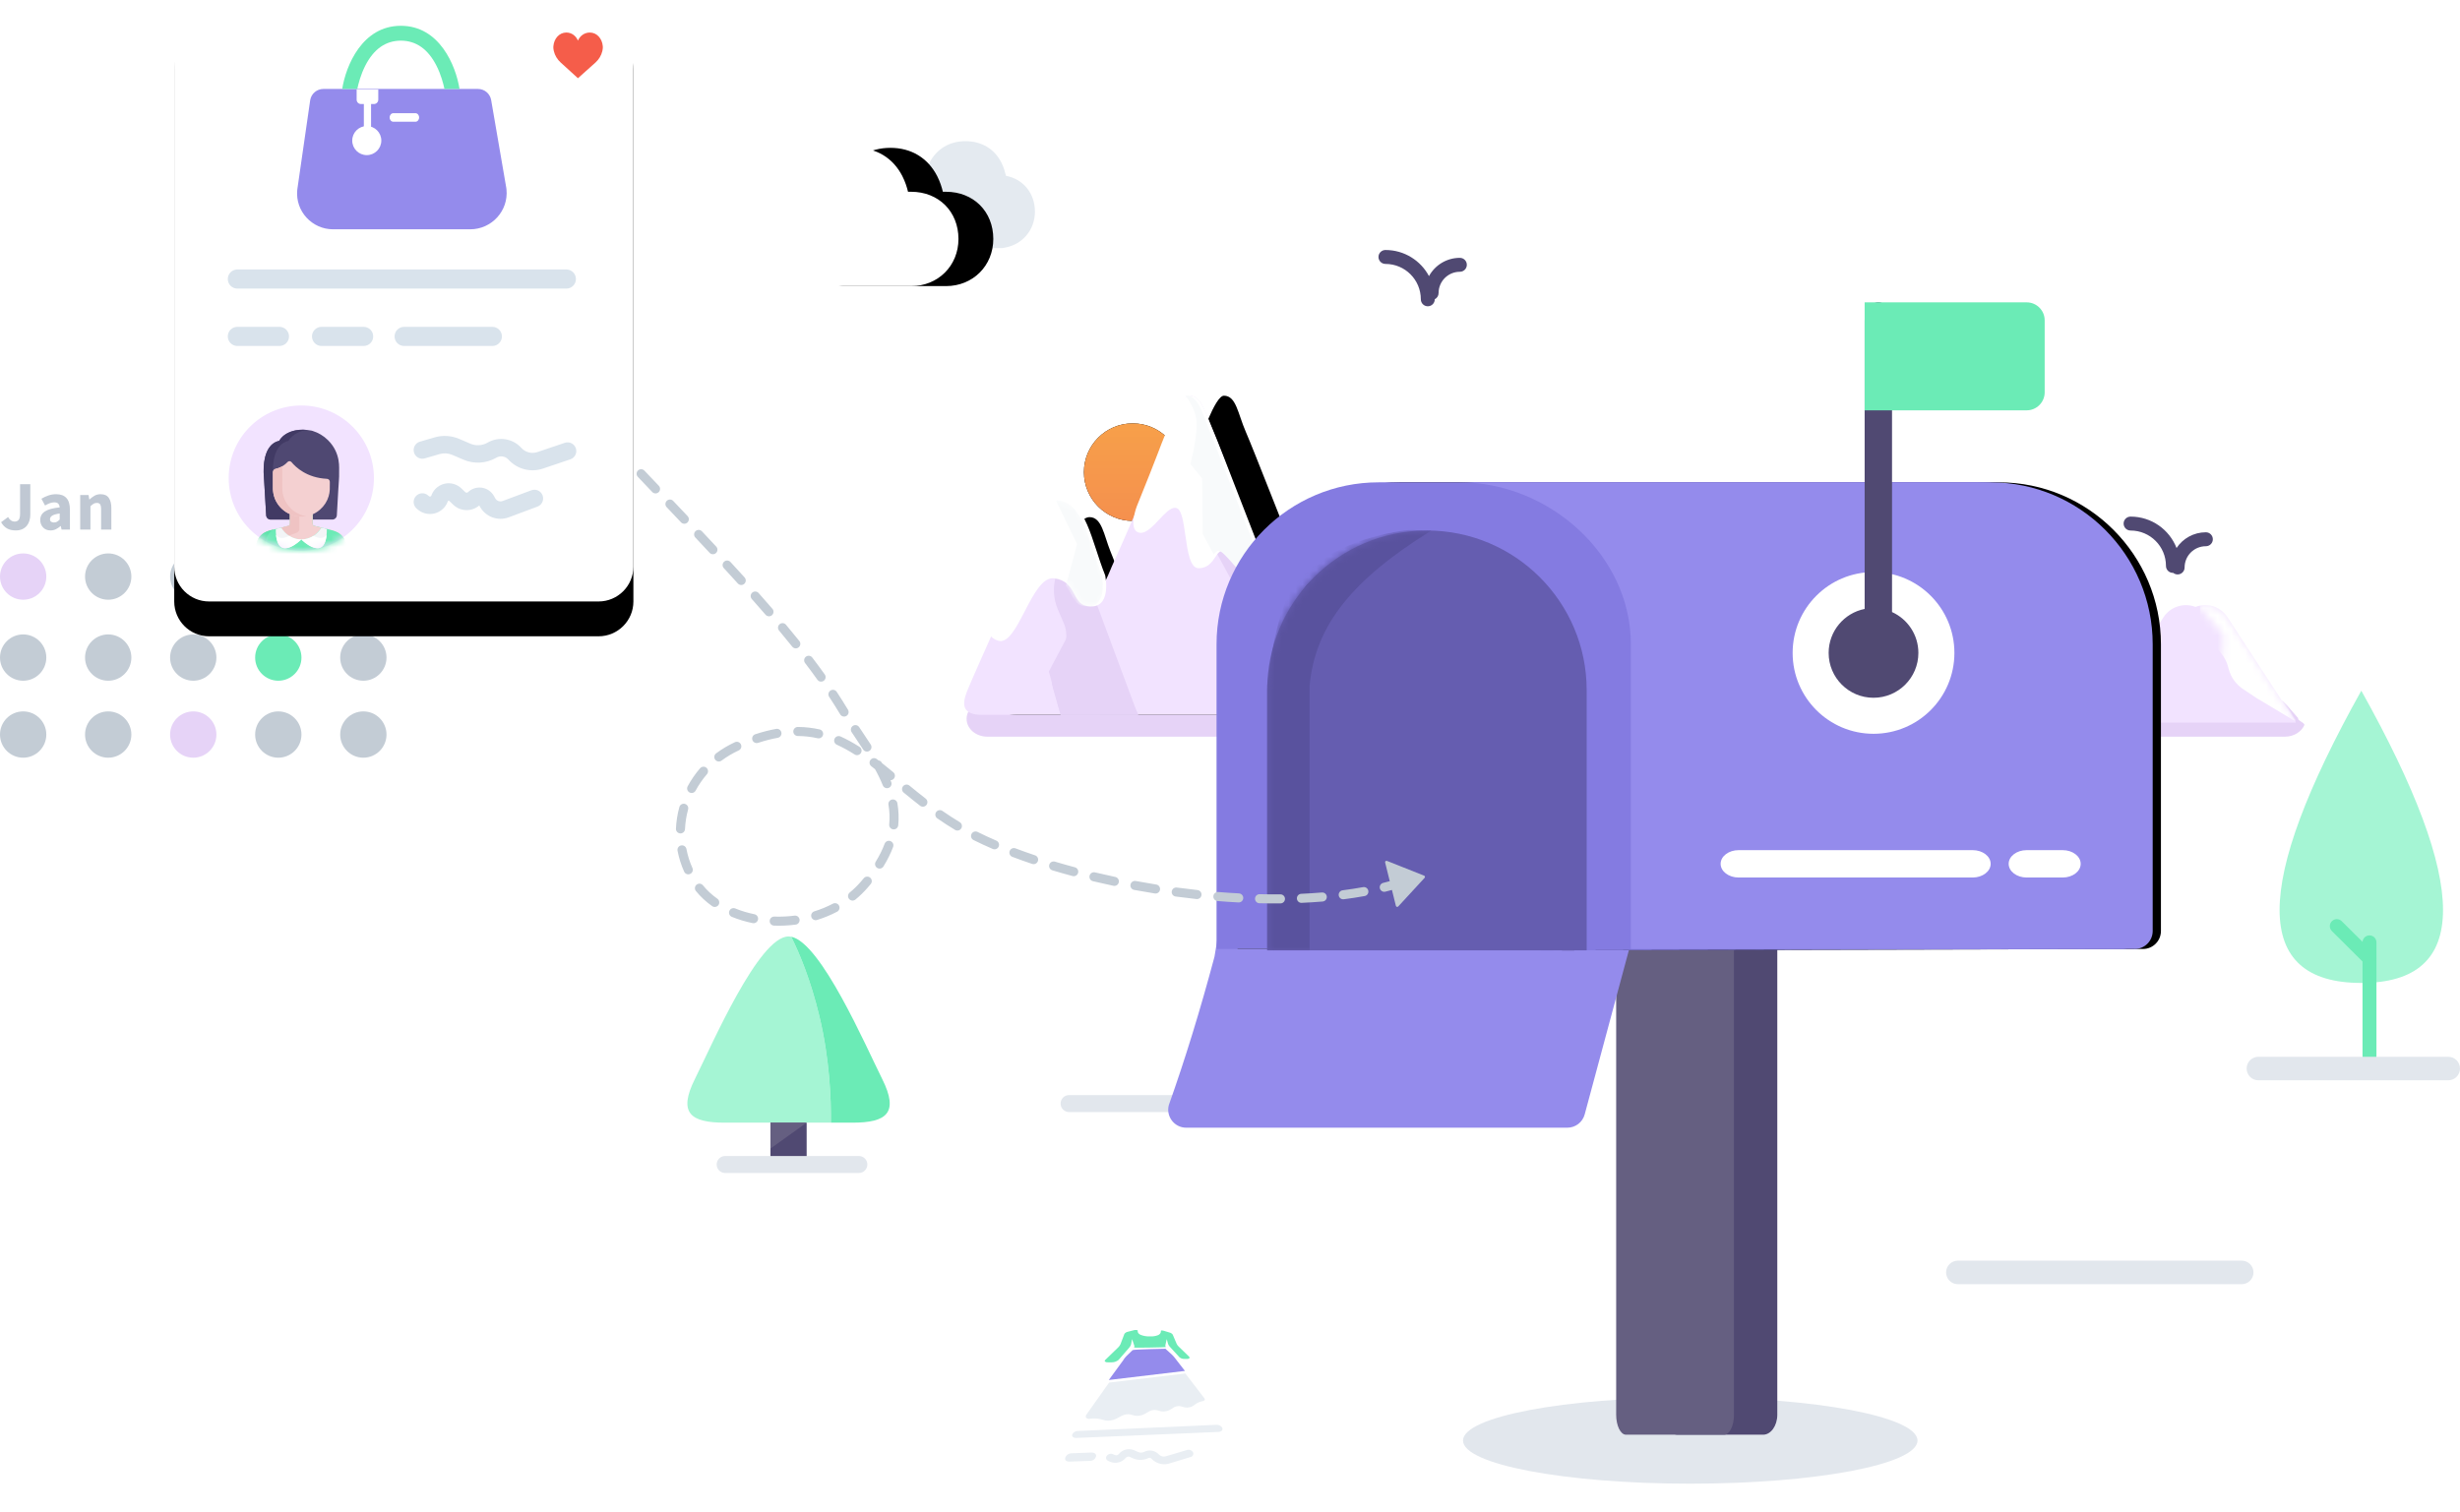<?xml version="1.0" encoding="UTF-8"?>
<svg width="353px" height="217px" viewBox="0 0 353 217" version="1.1" xmlns="http://www.w3.org/2000/svg" xmlns:xlink="http://www.w3.org/1999/xlink">
    <!-- Generator: Sketch 50.2 (55047) - http://www.bohemiancoding.com/sketch -->
    <title>no-campaign-illustration</title>
    <desc>Created with Sketch.</desc>
    <defs>
        <linearGradient x1="50%" y1="-14.833%" x2="50%" y2="100%" id="linearGradient-1">
            <stop stop-color="#F7A249" offset="0%"></stop>
            <stop stop-color="#F5904E" offset="100%"></stop>
        </linearGradient>
        <circle id="path-2" cx="7.393" cy="31.883" r="7"></circle>
        <filter x="-107.1%" y="-107.1%" width="314.3%" height="314.3%" filterUnits="objectBoundingBox" id="filter-3">
            <feOffset dx="0" dy="0" in="SourceAlpha" result="shadowOffsetOuter1"></feOffset>
            <feGaussianBlur stdDeviation="5" in="shadowOffsetOuter1" result="shadowBlurOuter1"></feGaussianBlur>
            <feColorMatrix values="0 0 0 0 1   0 0 0 0 0.914   0 0 0 0 0.435  0 0 0 0.7 0" type="matrix" in="shadowBlurOuter1"></feColorMatrix>
        </filter>
        <path d="M3.248,45.838 C5.774,45.838 57.598,45.838 59.03,45.838 C60.461,45.838 61.64,45.5 60.882,43.732 C60.124,41.964 54.482,22.646 54.482,22.646 C54.482,22.646 53.809,20.204 52.882,20.204 C51.956,20.204 51.619,21.046 51.114,22.225 C50.609,23.404 49.809,33.08 48.419,33.08 C47.03,33.08 44.625,26.521 43.235,23.153 C41.846,19.784 37.199,7.818 36.062,5.208 C34.925,2.597 34.694,0.028 32.925,0.028 C31.662,0.028 29.585,6.144 28.49,9.049 C27.395,11.954 23.031,21.965 22.146,23.859 C21.262,25.754 20.799,27.607 19.704,27.607 C18.61,27.607 17.557,24.659 16.631,22.343 C15.704,20.028 15.409,17.459 13.641,17.459 C11.873,17.459 10.273,22.007 9.6,23.354 C8.926,24.701 1.817,40.532 1.059,42.469 C0.301,44.406 0.385,45.838 3.248,45.838 Z" id="path-4"></path>
        <filter x="-7.4%" y="-18.6%" width="129.8%" height="137.1%" filterUnits="objectBoundingBox" id="filter-5">
            <feOffset dx="5" dy="0" in="SourceAlpha" result="shadowOffsetOuter1"></feOffset>
            <feGaussianBlur stdDeviation="2" in="shadowOffsetOuter1" result="shadowBlurOuter1"></feGaussianBlur>
            <feColorMatrix values="0 0 0 0 0.856   0 0 0 0 0.805   0 0 0 0 0.899  0 0 0 0.1 0" type="matrix" in="shadowBlurOuter1"></feColorMatrix>
        </filter>
        <path d="M20.884,25.806 C18.847,20.716 18.199,15.07 14.312,15.07 C10.425,15.07 6.908,25.065 5.428,28.027 C5.255,28.373 4.913,29.153 4.441,30.268 C4.441,30.268 2.667,34.275 5.515,35.19 C8.363,36.105 10.295,25.833 13.55,26.24 C16.804,26.647 16.092,29.802 18.228,30.207 C21.991,30.918 20.884,25.806 20.884,25.806 Z" id="path-6"></path>
        <path d="M177.344,30.342 C177.938,30.569 178.487,30.949 178.931,31.486 L181.336,34.398 L180.785,46.962 C168.982,46.962 163.061,46.962 163.022,46.962 C162.962,46.962 163.255,46.392 163.403,46.165 C165.48,42.98 168.595,38.203 172.748,31.834 C173.784,30.247 175.728,29.726 177.344,30.342 C178.96,29.726 180.904,30.247 181.939,31.834 L191.729,46.845 C191.761,46.895 191.725,46.962 191.666,46.962 L179.933,46.962 L173.352,34.398 L175.757,31.486 C176.2,30.949 176.75,30.569 177.344,30.342 Z" id="path-8"></path>
        <path d="M20.855,7.525 L20.407,7.525 C20.245,6.848 20.001,6.086 19.594,5.282 C18.253,2.659 15.854,1.22 12.887,1.22 C9.879,1.22 7.48,2.659 6.179,5.282 C5.773,6.128 5.529,6.975 5.366,7.652 C2.195,8.244 0,10.868 0,14.295 C0,17.723 2.358,20.431 5.61,20.981 C5.773,21.023 5.976,21.065 6.139,21.065 L20.855,21.065 C24.717,21.065 27.644,18.146 27.644,14.295 C27.644,10.36 24.798,7.525 20.855,7.525 Z" id="path-10"></path>
        <filter x="-16.3%" y="-42.8%" width="165.1%" height="185.7%" filterUnits="objectBoundingBox" id="filter-11">
            <feOffset dx="5" dy="0" in="SourceAlpha" result="shadowOffsetOuter1"></feOffset>
            <feGaussianBlur stdDeviation="2" in="shadowOffsetOuter1" result="shadowBlurOuter1"></feGaussianBlur>
            <feColorMatrix values="0 0 0 0 0.855   0 0 0 0 0.804   0 0 0 0 0.898  0 0 0 0.2 0" type="matrix" in="shadowBlurOuter1"></feColorMatrix>
        </filter>
        <filter x="-17.5%" y="-20.8%" width="135.0%" height="158.3%" filterUnits="objectBoundingBox" id="filter-12">
            <feOffset dx="0" dy="2" in="SourceAlpha" result="shadowOffsetOuter1"></feOffset>
            <feGaussianBlur stdDeviation="2" in="shadowOffsetOuter1" result="shadowBlurOuter1"></feGaussianBlur>
            <feColorMatrix values="0 0 0 0 0.855   0 0 0 0 0.804   0 0 0 0 0.898  0 0 0 0.3 0" type="matrix" in="shadowBlurOuter1" result="shadowMatrixOuter1"></feColorMatrix>
            <feMerge>
                <feMergeNode in="shadowMatrixOuter1"></feMergeNode>
                <feMergeNode in="SourceGraphic"></feMergeNode>
            </feMerge>
        </filter>
        <path d="M40.61,25.833 L116.415,25.833 C129.235,25.833 139.665,36.263 139.665,49.083 L139.665,90.233 C139.665,91.66 138.509,92.816 137.082,92.816 L53.711,93.011 C52.778,62.462 51.905,46.742 51.091,45.851 C48.531,43.048 44.601,39.555 39.3,35.37 C39.305,34.917 39.309,34.48 39.312,34.059 C39.308,34.059 39.304,34.06 39.3,34.06 C37.752,34.21 35.503,33.62 34.06,34.06 C24.556,36.963 17.482,38.613 17.482,49.083 L17.482,90.233 C17.482,91.66 18.638,92.817 20.065,92.816 C15.585,92.816 12.225,92.816 9.985,92.816 C9.929,92.816 8.983,92.816 7.148,92.816 L7.148,90.325 L7.148,49.083 C7.148,36.263 17.578,25.833 30.398,25.833 L40.61,25.833 Z" id="path-13"></path>
        <filter x="-3.4%" y="-11.2%" width="111.3%" height="122.3%" filterUnits="objectBoundingBox" id="filter-14">
            <feOffset dx="3" dy="0" in="SourceAlpha" result="shadowOffsetOuter1"></feOffset>
            <feGaussianBlur stdDeviation="2" in="shadowOffsetOuter1" result="shadowBlurOuter1"></feGaussianBlur>
            <feColorMatrix values="0 0 0 0 0.686   0 0 0 0 0.682   0 0 0 0 0.686  0 0 0 0.2 0" type="matrix" in="shadowBlurOuter1"></feColorMatrix>
        </filter>
        <path d="M37.335,32.75 L37.335,32.75 C49.997,32.75 60.261,43.014 60.261,55.676 L60.261,93.011 L14.41,93.011 L14.41,55.676 C14.41,43.014 24.674,32.75 37.335,32.75 Z" id="path-15"></path>
        <path d="M5,-2.84217094e-14 L60.891,-2.84217094e-14 C63.652,-3.38342487e-14 65.891,2.239 65.891,5 L65.891,81.33 C65.891,84.091 63.652,86.33 60.891,86.33 L5,86.33 C2.239,86.33 3.38176876e-16,84.091 0,81.33 L0,5 C-3.38176876e-16,2.239 2.239,-2.79144441e-14 5,-2.84217094e-14 Z" id="path-17"></path>
        <filter x="-12.9%" y="-5.2%" width="125.8%" height="120.9%" filterUnits="objectBoundingBox" id="filter-18">
            <feOffset dx="0" dy="5" in="SourceAlpha" result="shadowOffsetOuter1"></feOffset>
            <feGaussianBlur stdDeviation="2" in="shadowOffsetOuter1" result="shadowBlurOuter1"></feGaussianBlur>
            <feColorMatrix values="0 0 0 0 0.855   0 0 0 0 0.804   0 0 0 0 0.898  0 0 0 0.2 0" type="matrix" in="shadowBlurOuter1"></feColorMatrix>
        </filter>
        <circle id="path-19" cx="18.237" cy="68.622" r="10.421"></circle>
    </defs>
    <g id="New-Library-Flow-3-1st-july" stroke="none" stroke-width="1" fill="none" fill-rule="evenodd">
        <g id="01.4A-dashboard-Copy" transform="translate(-460, -198)">
            <g id="No-campaign-setup-empty-state" transform="translate(370, 198)">
                <g id="no-campaign-illustration" transform="translate(90, 0)">
                    <g id="tree-" transform="translate(98, 98.785)">
                        <path d="M240.838,0.353 C225.205,28.319 225.205,42.302 240.838,42.302 C256.471,42.302 256.471,28.319 240.838,0.353 Z" id="Path-8" fill="#A5F5D4"></path>
                        <path d="M242.716,38.097 C243.107,38.486 243.109,39.12 242.72,39.511 C242.331,39.903 241.698,39.905 241.306,39.516 L236.616,34.855 C236.224,34.465 236.222,33.832 236.611,33.441 C237.001,33.049 237.634,33.047 238.026,33.436 L242.716,38.097 Z" id="Line-2" fill="#6BEBB6" fill-rule="nonzero"></path>
                        <path d="M241.011,36.476 C241.011,35.924 241.458,35.476 242.011,35.476 C242.563,35.476 243.011,35.924 243.011,36.476 L243.011,52.789 C243.011,53.342 242.563,53.789 242.011,53.789 C241.458,53.789 241.011,53.342 241.011,52.789 L241.011,36.476 Z" id="Line" fill="#6BEBB6" fill-rule="nonzero"></path>
                        <g id="round-tree" transform="translate(0, 35.628)" fill-rule="nonzero">
                            <rect id="Rectangle-path" fill="#504972" x="12.558" y="26.729" width="5.193" height="5.064"></rect>
                            <path d="M19.578,11.447 C18.325,6.245 16.738,2.445 15.536,0.04 C15.407,0.015 15.279,0 15.154,0 C10.878,0 4.157,15.579 1.714,20.466 C-0.731,25.354 1.103,26.729 5.99,26.729 C10.877,26.729 15.154,26.729 15.154,26.729 C15.154,26.729 17.762,26.729 21.231,26.729 C21.269,23.324 21.051,17.566 19.578,11.447 Z" id="Shape" fill="#A5F5D4"></path>
                            <path d="M28.595,20.467 C26.223,15.723 19.821,0.904 15.536,0.041 C16.738,2.445 18.325,6.246 19.578,11.447 C21.051,17.567 21.27,23.324 21.231,26.729 C22.205,26.729 23.247,26.729 24.319,26.729 C29.206,26.729 31.038,25.355 28.595,20.467 Z" id="Shape" fill="#6BEBB6"></path>
                            <polygon id="Shape" fill="#655F81" points="12.558 26.729 12.558 30.445 17.751 26.729"></polygon>
                        </g>
                    </g>
                    <g id="bird-sun" transform="translate(155.146, 35.883)" fill-rule="nonzero">
                        <g id="Oval">
                            <use fill="black" fill-opacity="1" filter="url(#filter-3)" xlink:href="#path-2"></use>
                            <use fill="url(#linearGradient-1)" fill-rule="evenodd" xlink:href="#path-2"></use>
                        </g>
                        <path d="M156.703,46.344 C156.689,46.345 156.675,46.345 156.661,46.345 C156.108,46.345 155.661,45.897 155.661,45.345 C155.661,42.538 153.39,40.267 150.583,40.267 C150.031,40.267 149.583,39.819 149.583,39.267 C149.583,38.715 150.031,38.267 150.583,38.267 C153.587,38.267 156.151,40.134 157.18,42.773 C158.085,41.413 159.631,40.518 161.388,40.518 C161.94,40.518 162.388,40.966 162.388,41.518 C162.388,42.071 161.94,42.518 161.388,42.518 C159.7,42.518 158.336,43.883 158.336,45.57 C158.336,46.122 157.888,46.57 157.336,46.57 C157.096,46.57 156.875,46.485 156.703,46.344 Z" id="Combined-Shape" fill="#504972"></path>
                        <path d="M49.908,3.748 C50.767,2.184 52.428,1.126 54.339,1.126 C54.892,1.126 55.339,1.573 55.339,2.126 C55.339,2.678 54.892,3.126 54.339,3.126 C52.652,3.126 51.287,4.49 51.287,6.177 C51.287,6.568 51.064,6.906 50.738,7.07 C50.738,7.073 50.738,7.075 50.738,7.078 C50.738,7.63 50.29,8.078 49.738,8.078 C49.185,8.078 48.738,7.63 48.738,7.078 C48.738,4.27 46.467,2 43.66,2 C43.108,2 42.66,1.552 42.66,1 C42.66,0.448 43.108,0 43.66,0 C46.368,0 48.718,1.517 49.908,3.748 Z" id="Combined-Shape" fill="#504972"></path>
                    </g>
                    <g id="mountain" transform="translate(109.891, 20)">
                        <g id="Group-4" transform="translate(27.811, 36.768)">
                            <path d="M190.171,48.971 L3.98,48.971 C2.334,48.971 1,47.825 1,46.412 C1,44.999 2.334,43.853 3.98,43.853 C103.059,43.853 165.018,43.853 189.859,43.853 C189.928,43.853 190.663,44.667 192.062,46.296 C192.065,46.347 192.066,46.386 192.065,46.412 C192.062,46.663 193.084,47.036 192.96,47.317 C192.534,48.284 191.446,48.971 190.171,48.971 Z" id="Shape" fill="#E6D3F7" fill-rule="nonzero"></path>
                            <g id="Group-5">
                                <g id="Path">
                                    <use fill="black" fill-opacity="1" filter="url(#filter-5)" xlink:href="#path-4"></use>
                                    <use fill="#F2E3FF" fill-rule="evenodd" xlink:href="#path-4"></use>
                                </g>
                                <path d="M13.642,17.459 C15.41,17.459 15.705,20.028 16.631,22.343 C17.141,23.618 17.689,25.085 18.262,26.145 L25.585,45.838 L14.515,45.838 L12.802,39.62 L16.7,32.257 L13.642,25.459 L15.018,20.305 L13.642,17.459 Z" id="Path" fill="#E6D3F7"></path>
                                <path d="M60.882,37.383 C61.64,39.151 60.461,39.488 59.03,39.488 C58.851,39.488 57.898,39.488 56.362,39.488 L54.399,36.709 L55.24,30.712 C55.24,30.712 53.93,25.277 53.678,23.467 C53.427,21.657 52.882,20.204 52.882,20.204 C53.809,20.204 54.482,22.646 54.482,22.646 C54.482,22.646 60.124,35.614 60.882,37.383 Z M32.925,0.028 C34.694,0.028 35.157,2.302 36.294,4.912 C37.43,7.523 42.228,20.711 43.617,24.079 C44.336,25.821 45.503,28.5 46.287,30.244 L52.001,45.837 L38.499,45.837 L40.009,28.356 L35.396,19.886 L35.313,11.919 L33.635,9.823 C33.635,9.823 34.809,5.294 34.474,3.365 C34.138,1.436 32.925,0.028 32.925,0.028 Z M13.473,21.334 C13.44,21.266 13.447,21.185 13.492,21.124 C13.559,21.036 13.684,21.018 13.772,21.084 L14.068,21.306 C14.705,21.784 15.194,22.43 15.479,23.173 L17.477,28.366 L25.653,45.845 L14.494,45.858 L13.404,42.045 C12.936,40.408 13.284,38.647 14.338,37.311 C15.372,35.999 15.606,34.227 14.948,32.692 L14.095,30.702 C13.449,29.193 13.353,27.505 13.825,25.933 L14.086,25.062 C14.387,24.057 14.294,22.975 13.825,22.037 L13.473,21.334 Z" id="Combined-Shape" fill="#E6D3F7"></path>
                                <path d="M43.297,27.181 C42.365,27.181 41.01,25.635 39.814,24.271 C38.917,23.249 38.071,22.284 37.647,22.284 C37.628,22.284 37.609,22.286 37.592,22.29 C37.231,22.376 36.979,22.755 36.687,23.195 C36.214,23.905 35.626,24.789 34.29,24.789 C33.068,24.789 32.724,22.395 32.392,20.08 C32.135,18.293 31.893,16.605 31.269,16.225 C31.148,16.152 31.022,16.116 30.884,16.116 C30.224,16.116 29.451,16.939 28.633,17.81 C27.753,18.745 26.844,19.713 26,19.713 C25.965,19.713 25.929,19.711 25.894,19.707 C25.567,19.675 25.32,19.528 25.159,19.271 C24.546,18.286 25.377,16.028 25.413,15.932 C26.755,12.616 27.941,9.626 28.436,8.313 C29.781,4.744 31.709,0 32.925,0 C34.364,0 34.958,1.506 35.711,3.412 C35.9,3.891 36.095,4.387 36.319,4.901 C36.944,6.335 38.777,11.071 40.551,15.651 C41.77,18.8 42.922,21.775 43.642,23.579 C43.681,23.654 44.605,25.496 44.182,26.541 C44.063,26.834 43.847,27.036 43.54,27.142 C43.464,27.168 43.383,27.181 43.297,27.181 Z" id="Path" fill="#FFFFFF"></path>
                                <path d="M42.81,27.181 C41.878,27.181 40.523,25.635 39.327,24.271 C38.43,23.249 37.584,22.284 37.16,22.284 C37.141,22.284 37.122,22.286 37.105,22.29 C36.899,22.339 36.71,22.488 36.494,22.772 L36.468,22.806 L34.885,19.899 L34.798,11.929 L33.118,9.829 L33.122,9.816 C33.133,9.771 34.29,5.271 33.96,3.37 C33.629,1.471 32.429,0.06 32.417,0.046 L32.378,0 L32.438,0 C33.877,0 34.472,1.506 35.224,3.413 C35.413,3.892 43.526,24.739 43.526,24.739 C43.85,25.729 44.051,26.798 43.053,27.142 C42.977,27.168 42.896,27.181 42.81,27.181 Z" id="Path" fill="#F8FAFB"></path>
                                <mask id="mask-7" fill="white">
                                    <use xlink:href="#path-6"></use>
                                </mask>
                                <use id="Shape" fill="#FFFFFF" fill-rule="nonzero" xlink:href="#path-6"></use>
                                <path d="M17.741,30.207 C21.504,30.918 20.396,25.806 20.396,25.806 C18.36,20.716 17.712,15.07 13.825,15.07 L16.851,21.327 L15.241,27.354 C16.157,28.44 16.314,29.937 17.741,30.207 Z" id="Shape" fill="#F8FAFB" fill-rule="nonzero" mask="url(#mask-7)"></path>
                            </g>
                            <mask id="mask-9" fill="white">
                                <use xlink:href="#path-8"></use>
                            </mask>
                            <use id="Combined-Shape" fill="#F2E3FF" fill-rule="nonzero" xlink:href="#path-8"></use>
                            <path d="M177.994,29.855 L177.994,32.641 C177.994,33.948 178.647,35.168 179.735,35.893 L179.947,36.034 C180.934,36.693 181.655,37.68 181.981,38.821 L182.131,39.349 C182.457,40.489 183.178,41.477 184.166,42.135 L186.019,43.371 C186.085,43.415 186.152,43.457 186.22,43.498 L191.57,46.708 C191.617,46.736 191.678,46.721 191.707,46.674 C191.726,46.642 191.726,46.602 191.706,46.57 L183.884,33.846 C183.708,33.561 183.505,33.294 183.277,33.05 C181.967,31.649 181.173,30.856 180.895,30.671 C180.602,30.475 179.677,30.171 178.12,29.758 L178.12,29.758 C178.067,29.744 178.012,29.776 177.997,29.829 C177.995,29.837 177.994,29.846 177.994,29.855 Z" id="Path-9" fill="#FFFFFF" mask="url(#mask-9)"></path>
                        </g>
                        <path d="M33.366,5.139 L33.02,5.139 C32.894,4.615 32.705,4.026 32.391,3.404 C31.353,1.375 29.498,0.262 27.203,0.262 C24.876,0.262 23.021,1.375 22.015,3.404 C21.7,4.059 21.512,4.714 21.386,5.237 C18.933,5.695 17.235,7.725 17.235,10.376 C17.235,13.027 19.059,15.121 21.575,15.547 C21.7,15.58 21.858,15.612 21.983,15.612 L33.366,15.612 C36.353,15.612 38.617,13.354 38.617,10.376 C38.617,7.332 36.416,5.139 33.366,5.139 Z" id="Shape" fill="#E4EAF0" fill-rule="nonzero" transform="translate(27.926, 7.937) scale(-1, 1) translate(-27.926, -7.937) "></path>
                        <g id="Shape" fill-rule="nonzero">
                            <use fill="black" fill-opacity="1" filter="url(#filter-11)" xlink:href="#path-10"></use>
                            <use fill="#FFFFFF" fill-rule="evenodd" xlink:href="#path-10"></use>
                        </g>
                    </g>
                    <path d="M153.409,157.182 L195.083,157.182 C195.756,157.182 196.302,157.728 196.302,158.401 C196.302,159.074 195.756,159.62 195.083,159.62 L153.409,159.62 C152.736,159.62 152.19,159.074 152.19,158.401 C152.19,157.728 152.736,157.182 153.409,157.182 Z M280.943,180.947 L321.677,180.947 C322.61,180.947 323.366,181.703 323.366,182.636 C323.366,183.568 322.61,184.324 321.677,184.324 L280.943,184.324 C280.01,184.324 279.255,183.568 279.255,182.636 C279.255,181.703 280.01,180.947 280.943,180.947 Z M104.058,165.927 L123.242,165.927 C123.915,165.927 124.461,166.473 124.461,167.146 C124.461,167.819 123.915,168.365 123.242,168.365 L104.058,168.365 C103.384,168.365 102.839,167.819 102.839,167.146 C102.839,166.473 103.384,165.927 104.058,165.927 Z M324.071,151.684 L351.312,151.684 C352.244,151.684 353,152.44 353,153.372 C353,154.305 352.244,155.061 351.312,155.061 L324.071,155.061 C323.138,155.061 322.382,154.305 322.382,153.372 C322.382,152.44 323.138,151.684 324.071,151.684 Z M242.546,212.96 C224.536,212.96 209.936,210.188 209.936,206.769 C209.936,203.35 224.536,200.579 242.546,200.579 C260.555,200.579 275.155,203.35 275.155,206.769 C275.155,210.188 260.555,212.96 242.546,212.96 Z" id="land" fill="#E2E7ED"></path>
                    <g id="content" filter="url(#filter-12)" transform="translate(146, 187)" fill-rule="nonzero">
                        <path d="M29.217,-2.23077307e-15 L10.451,-2.23077307e-15 C9.282,0.001 8.236,0.716 7.82,1.797 L0.079,21.935 C-0.053,22.278 -0.006,22.663 0.205,22.965 C0.415,23.267 0.762,23.447 1.132,23.447 L38.541,23.447 C38.911,23.447 39.258,23.267 39.468,22.965 C39.679,22.663 39.726,22.278 39.594,21.935 L31.854,1.797 C31.437,0.714 30.387,-0.002 29.217,5.70086631e-15 Z" id="Shape" fill="#FFFFFF"></path>
                        <path d="M24.034,7.775 C24.034,7.775 24.034,7.775 24.034,7.775 L22.907,6.324 L22.541,5.849 C22.412,5.686 22.271,5.533 22.118,5.392 L21.33,4.683 C21.3,4.656 21.273,4.626 21.251,4.593 C21.251,4.593 16.637,4.683 16.524,4.789 L15.673,5.609 C15.504,5.783 15.35,5.969 15.211,6.167 L15.211,6.201 L14.8,6.759 L13.11,9.075 C13.11,9.075 13.11,9.075 13.11,9.075 L24.034,7.775 Z" id="Shape-Copy" fill="#948BEC"></path>
                        <path d="M26.772,11.632 L24.096,8.143 L13.149,9.449 L9.927,14.004 C9.78,14.21 9.758,14.394 9.87,14.517 C10.038,14.65 10.261,14.694 10.468,14.634 C10.942,14.572 11.425,14.591 11.893,14.69 L12.603,14.88 C12.863,14.933 13.131,14.933 13.392,14.88 C13.678,14.838 13.956,14.749 14.214,14.618 L14.986,14.205 C15.177,14.109 15.382,14.045 15.594,14.015 C15.78,13.979 15.972,13.979 16.158,14.015 L16.828,14.193 C17.066,14.242 17.311,14.242 17.549,14.193 C17.799,14.156 18.039,14.075 18.259,13.953 L18.907,13.574 C19.072,13.485 19.251,13.427 19.437,13.401 C19.611,13.366 19.791,13.366 19.966,13.401 L20.603,13.568 C20.82,13.613 21.045,13.613 21.262,13.568 C21.481,13.537 21.691,13.463 21.882,13.351 L22.445,13.005 C22.588,12.92 22.747,12.865 22.913,12.843 C23.074,12.811 23.241,12.811 23.403,12.843 L24.011,13.005 C24.212,13.046 24.419,13.046 24.62,13.005 C24.82,12.981 25.013,12.912 25.183,12.804 L25.639,12.48 C25.912,12.305 26.216,12.184 26.535,12.123 C26.683,12.113 26.816,12.032 26.89,11.905 C26.892,11.801 26.849,11.702 26.772,11.632 Z" id="Shape-Copy-2" fill="#E9EEF3"></path>
                        <path d="M21.29,4.353 C21.237,4.277 21.213,4.184 21.223,4.091 L21.425,3.204 L21.606,3.879 C21.658,4.029 21.741,4.168 21.848,4.287 L23.251,5.816 C23.461,5.987 23.729,6.071 24,6.05 L24.394,6.05 C24.502,6.054 24.606,6.013 24.682,5.939 C24.727,5.877 24.682,5.805 24.637,5.732 L23.115,4.259 C23.005,4.15 22.914,4.023 22.845,3.885 L22.282,2.562 C22.178,2.418 22.027,2.315 21.854,2.272 L20.969,2.004 C20.907,1.984 20.843,1.973 20.777,1.97 C20.731,1.96 20.683,1.96 20.637,1.97 C20.594,1.984 20.569,2.028 20.58,2.071 C20.58,2.071 20.648,2.389 20.208,2.629 C19.827,2.778 19.418,2.843 19.008,2.819 C18.548,2.838 18.089,2.76 17.662,2.59 C17.183,2.361 17.256,2.032 17.262,2.032 C17.273,1.986 17.246,1.939 17.2,1.926 C17.152,1.906 17.1,1.897 17.048,1.898 C16.979,1.889 16.909,1.889 16.839,1.898 L15.837,2.154 C15.639,2.19 15.463,2.3 15.346,2.461 L14.783,3.94 C14.711,4.101 14.61,4.247 14.485,4.37 L12.608,6.19 C12.513,6.285 12.496,6.374 12.569,6.441 C12.691,6.523 12.839,6.558 12.986,6.541 L13.549,6.541 C13.902,6.539 14.243,6.414 14.513,6.19 L16.073,4.393 C16.185,4.261 16.265,4.107 16.31,3.94 L16.445,3.209 L16.772,4.158 C16.793,4.249 16.779,4.345 16.732,4.426 C16.71,4.471 21.313,4.393 21.29,4.353 Z" id="Shape" fill="#6BEBB6"></path>
                        <path d="M8.642,16.398 L28.518,15.511 C28.855,15.48 29.183,15.631 29.375,15.907 C29.532,16.225 29.279,16.515 28.856,16.532 L8.4,17.397 C8.073,17.397 7.837,17.247 7.837,16.99 C7.942,16.637 8.271,16.395 8.642,16.398 Z M7.713,19.596 L10.659,19.485 C11.008,19.485 11.301,19.663 11.29,19.959 C11.229,20.373 10.873,20.681 10.451,20.685 L7.408,20.791 C7.054,20.791 6.783,20.601 6.845,20.3 C6.95,19.895 7.313,19.608 7.735,19.596 L7.713,19.596 Z M13.014,20.685 C12.888,20.639 12.788,20.541 12.741,20.417 C12.693,20.293 12.702,20.154 12.766,20.037 C12.945,19.727 13.322,19.588 13.662,19.708 L14.017,19.859 C14.207,19.924 14.418,19.861 14.541,19.702 C15.061,19.068 15.937,18.842 16.704,19.144 L17.307,19.407 C17.575,19.531 17.884,19.531 18.152,19.407 C18.83,19.046 19.664,19.159 20.22,19.686 L20.327,19.797 C20.582,20.045 20.955,20.133 21.296,20.026 L24.344,19.122 C24.694,19.016 25.069,19.183 25.223,19.513 C25.259,19.648 25.237,19.793 25.161,19.912 C25.085,20.031 24.962,20.113 24.823,20.138 L22.006,20.992 C21.088,21.356 20.04,21.153 19.33,20.473 L19.223,20.355 C19.103,20.237 18.919,20.212 18.772,20.294 C18.059,20.63 17.231,20.63 16.518,20.294 L16.158,20.127 C15.956,20.017 15.704,20.064 15.555,20.238 C15.027,20.894 14.131,21.135 13.341,20.835 L13.014,20.685 Z" id="Combined-Shape" fill="#E9EEF3"></path>
                    </g>
                    <g id="postbox" transform="translate(167.421, 43.397)">
                        <path d="M85.572,87.65 L73.316,87.65 C72.187,87.65 71.273,88.936 71.273,90.522 L71.273,159.661 C71.273,161.248 72.188,162.533 73.316,162.533 L85.572,162.533 C86.7,162.533 87.614,161.247 87.614,159.661 L87.614,90.522 C87.614,88.936 86.699,87.65 85.572,87.65 Z" id="Shape" fill="#504972" fill-rule="nonzero"></path>
                        <path d="M79.988,87.65 L65.902,87.65 C65.124,87.65 64.493,88.936 64.493,90.522 L64.493,159.661 C64.493,161.248 65.124,162.533 65.902,162.533 L79.988,162.533 C80.766,162.533 81.396,161.247 81.396,159.661 L81.396,90.522 C81.396,88.936 80.766,87.65 79.988,87.65 Z" id="Shape" fill="#655F81" fill-rule="nonzero"></path>
                        <path d="M2.798,118.467 L57.483,118.467 C58.654,118.467 59.678,117.68 59.979,116.549 L66.365,92.817 L10.189,92.817 C8.428,90.748 7.486,90.095 7.362,90.86 C7.113,92.396 6.878,93.832 6.853,93.925 C4.815,101.568 2.631,108.665 0.301,115.218 C-0.136,116.857 1.1,118.467 2.798,118.467 Z" id="Shape" fill="#948BEC" fill-rule="nonzero"></path>
                        <g id="Combined-Shape" fill-rule="nonzero">
                            <use fill="black" fill-opacity="1" filter="url(#filter-14)" xlink:href="#path-13"></use>
                            <use fill="#847BE1" fill-rule="evenodd" xlink:href="#path-13"></use>
                        </g>
                        <mask id="mask-16" fill="white">
                            <use xlink:href="#path-15"></use>
                        </mask>
                        <use id="Rectangle-6" fill="#655DB0" xlink:href="#path-15"></use>
                        <path d="M14.41,93.011 L14.41,55.021 C15.286,47.72 16.596,42.916 18.34,40.61 C21.69,36.183 27.704,33.654 34.06,32.75 C35.455,32.552 36.548,32.846 37.99,32.75 C26.714,39.737 21.32,46.287 20.498,55.021 L20.498,93.011 L14.41,93.011 Z" id="Path-15" fill="#59529E" mask="url(#mask-16)"></path>
                        <path d="M118.232,25.833 L42.042,25.833 C54.862,25.833 66.602,36.263 66.602,49.083 L66.602,92.816 L138.898,92.816 C140.325,92.816 141.482,91.66 141.482,90.233 L141.482,49.083 C141.482,36.263 131.052,25.833 118.232,25.833 Z" id="Shape" fill="#948BEC" fill-rule="nonzero"></path>
                        <path d="M101.422,61.927 C95.011,61.927 89.815,56.73 89.815,50.32 C89.815,43.91 95.011,38.713 101.422,38.713 C107.832,38.713 113.028,43.91 113.028,50.32 C113.028,56.73 107.832,61.927 101.422,61.927 Z M115.648,82.557 L82.065,82.557 C80.638,82.557 79.482,81.677 79.482,80.592 C79.482,79.507 80.638,78.627 82.065,78.627 L115.648,78.627 C117.075,78.627 118.231,79.507 118.231,80.592 C118.231,81.677 117.075,82.557 115.648,82.557 Z M128.565,82.557 L123.398,82.557 C121.971,82.557 120.815,81.677 120.815,80.592 C120.815,79.507 121.972,78.627 123.398,78.627 L128.565,78.627 C129.992,78.627 131.148,79.507 131.148,80.592 C131.148,81.677 129.992,82.557 128.565,82.557 Z" id="Combined-Shape" fill="#FFFFFF" fill-rule="nonzero"></path>
                        <path d="M100.148,44.006 L100.148,2.583 C100.148,1.157 101.028,0 102.113,0 C103.199,0 104.078,1.157 104.078,2.583 L104.078,44.453 C106.308,45.465 107.859,47.711 107.859,50.319 C107.859,53.875 104.976,56.757 101.42,56.757 C97.864,56.757 94.982,53.875 94.982,50.319 C94.982,47.198 97.202,44.596 100.148,44.006 Z" id="Combined-Shape" fill="#504972" fill-rule="nonzero"></path>
                        <path d="M123.398,0 C114.784,0 108.323,0 104.015,0 C103.73,0 102.441,0 100.148,0 L100.148,15.5 C102.441,15.5 103.73,15.5 104.015,15.5 C108.323,15.5 114.784,15.5 123.398,15.5 C124.825,15.5 125.982,14.343 125.982,12.916 L125.982,2.583 C125.982,1.157 124.825,0 123.398,0 Z" id="Shape" fill="#6BEBB6" fill-rule="nonzero"></path>
                    </g>
                    <g id="post">
                        <g id="calendar" transform="translate(0, 66)">
                            <path d="M27.731,13.435 C29.563,13.435 31.054,14.926 31.054,16.759 C31.054,18.591 29.563,20.082 27.731,20.082 C25.898,20.082 24.408,18.591 24.408,16.759 C24.408,14.926 25.898,13.435 27.731,13.435 Z M15.527,13.435 C17.36,13.435 18.85,14.926 18.85,16.759 C18.85,18.591 17.36,20.082 15.527,20.082 C13.694,20.082 12.204,18.591 12.204,16.759 C12.204,14.926 13.694,13.435 15.527,13.435 Z M39.935,13.435 C41.767,13.435 43.258,14.926 43.258,16.759 C43.258,18.591 41.767,20.082 39.935,20.082 C38.102,20.082 36.612,18.591 36.612,16.759 C36.612,14.926 38.102,13.435 39.935,13.435 Z M52.139,20.082 C50.306,20.082 48.816,18.591 48.816,16.759 C48.816,14.926 50.306,13.435 52.139,13.435 C53.971,13.435 55.462,14.926 55.462,16.759 C55.462,18.591 53.971,20.082 52.139,20.082 Z M27.731,25.061 C29.563,25.061 31.054,26.552 31.054,28.384 C31.054,30.217 29.563,31.708 27.731,31.708 C25.898,31.708 24.408,30.217 24.408,28.384 C24.408,26.552 25.898,25.061 27.731,25.061 Z M15.527,25.061 C17.36,25.061 18.85,26.552 18.85,28.384 C18.85,30.217 17.36,31.708 15.527,31.708 C13.694,31.708 12.204,30.217 12.204,28.384 C12.204,26.552 13.694,25.061 15.527,25.061 Z M3.323,25.061 C5.156,25.061 6.646,26.552 6.646,28.384 C6.646,30.217 5.156,31.708 3.323,31.708 C1.49,31.708 0,30.217 0,28.384 C0,26.552 1.49,25.061 3.323,25.061 Z M52.139,25.061 C53.971,25.061 55.462,26.552 55.462,28.384 C55.462,30.217 53.971,31.708 52.139,31.708 C50.306,31.708 48.816,30.217 48.816,28.384 C48.816,26.552 50.306,25.061 52.139,25.061 Z M15.527,36.11 C17.36,36.11 18.85,37.6 18.85,39.433 C18.85,41.265 17.36,42.756 15.527,42.756 C13.694,42.756 12.204,41.265 12.204,39.433 C12.204,37.6 13.694,36.11 15.527,36.11 Z M3.323,36.11 C5.156,36.11 6.646,37.6 6.646,39.433 C6.646,41.265 5.156,42.756 3.323,42.756 C1.49,42.756 0,41.265 0,39.433 C0,37.6 1.49,36.11 3.323,36.11 Z M39.935,36.11 C41.767,36.11 43.258,37.6 43.258,39.433 C43.258,41.265 41.767,42.756 39.935,42.756 C38.102,42.756 36.612,41.265 36.612,39.433 C36.612,37.6 38.102,36.11 39.935,36.11 Z M52.139,36.11 C53.971,36.11 55.462,37.6 55.462,39.433 C55.462,41.265 53.971,42.756 52.139,42.756 C50.306,42.756 48.816,41.265 48.816,39.433 C48.816,37.6 50.306,36.11 52.139,36.11 Z" id="Combined-Shape" fill="#C3CCD5" fill-rule="nonzero"></path>
                            <circle id="Oval" fill="#E6D3F7" fill-rule="nonzero" cx="3.323" cy="16.759" r="3.323"></circle>
                            <circle id="Oval" fill="#E6D3F7" fill-rule="nonzero" cx="27.731" cy="39.433" r="3.323"></circle>
                            <circle id="Oval" fill="#6BEBB6" fill-rule="nonzero" cx="39.935" cy="28.384" r="3.323"></circle>
                            <path d="M1.16,8.215 C1.28,8.435 1.42,8.598 1.58,8.705 C1.74,8.812 1.903,8.865 2.07,8.865 C2.337,8.865 2.538,8.783 2.675,8.62 C2.812,8.457 2.88,8.158 2.88,7.725 L2.88,3.495 L4.35,3.495 L4.35,7.845 C4.35,8.158 4.308,8.455 4.225,8.735 C4.142,9.015 4.015,9.258 3.845,9.465 C3.675,9.672 3.458,9.835 3.195,9.955 C2.932,10.075 2.62,10.135 2.26,10.135 C1.76,10.135 1.342,10.038 1.005,9.845 C0.668,9.652 0.387,9.355 0.16,8.955 L1.16,8.215 Z M5.774,8.635 C5.774,8.115 5.994,7.708 6.434,7.415 C6.874,7.122 7.584,6.925 8.564,6.825 C8.551,6.605 8.484,6.43 8.364,6.3 C8.244,6.17 8.051,6.105 7.784,6.105 C7.571,6.105 7.358,6.145 7.144,6.225 C6.931,6.305 6.704,6.415 6.464,6.555 L5.944,5.585 C6.264,5.392 6.599,5.235 6.949,5.115 C7.299,4.995 7.671,4.935 8.064,4.935 C8.704,4.935 9.193,5.117 9.529,5.48 C9.866,5.843 10.034,6.408 10.034,7.175 L10.034,10.015 L8.834,10.015 L8.724,9.505 L8.694,9.505 C8.481,9.692 8.256,9.843 8.019,9.96 C7.783,10.077 7.524,10.135 7.244,10.135 C7.018,10.135 6.814,10.097 6.634,10.02 C6.454,9.943 6.301,9.837 6.174,9.7 C6.048,9.563 5.949,9.405 5.879,9.225 C5.809,9.045 5.774,8.848 5.774,8.635 Z M7.174,8.525 C7.174,8.685 7.226,8.803 7.329,8.88 C7.433,8.957 7.571,8.995 7.744,8.995 C7.918,8.995 8.064,8.958 8.184,8.885 C8.304,8.812 8.431,8.708 8.564,8.575 L8.564,7.705 C8.038,7.778 7.674,7.885 7.474,8.025 C7.274,8.165 7.174,8.332 7.174,8.525 Z M11.509,5.055 L12.709,5.055 L12.809,5.685 L12.849,5.685 C13.062,5.485 13.295,5.31 13.549,5.16 C13.802,5.01 14.099,4.935 14.439,4.935 C14.979,4.935 15.37,5.112 15.614,5.465 C15.857,5.818 15.979,6.308 15.979,6.935 L15.979,10.015 L14.509,10.015 L14.509,7.125 C14.509,6.765 14.46,6.518 14.364,6.385 C14.267,6.252 14.112,6.185 13.899,6.185 C13.712,6.185 13.552,6.227 13.419,6.31 C13.285,6.393 13.139,6.512 12.979,6.665 L12.979,10.015 L11.509,10.015 L11.509,5.055 Z" id="Jan" fill="#C0C8D3"></path>
                        </g>
                        <g id="card" transform="translate(25, 0)">
                            <g id="Rectangle-14">
                                <use fill="black" fill-opacity="1" filter="url(#filter-18)" xlink:href="#path-17"></use>
                                <use fill="#FFFFFF" fill-rule="evenodd" xlink:href="#path-17"></use>
                            </g>
                            <path d="M57.932,5.828 C58.219,5.146 58.874,4.67 59.636,4.67 C60.662,4.67 61.401,5.551 61.494,6.601 C61.494,6.601 61.544,6.861 61.434,7.33 C61.284,7.969 60.93,8.537 60.454,8.971 L57.932,11.228 L55.452,8.97 C54.976,8.537 54.622,7.969 54.472,7.33 C54.362,6.861 54.412,6.6 54.412,6.6 C54.505,5.55 55.244,4.669 56.27,4.669 C57.033,4.669 57.645,5.146 57.932,5.828 Z" id="Combined-Shape" fill="#F55D4A" fill-rule="nonzero"></path>
                            <path d="M35.956,65.796 C35.294,65.989 34.599,65.609 34.406,64.947 C34.212,64.284 34.592,63.59 35.254,63.396 L37.35,62.783 C38.519,62.441 39.771,62.517 40.891,62.996 L42.497,63.684 C43.284,64.022 44.183,63.973 44.929,63.553 L45.011,63.507 C46.571,62.628 48.529,62.927 49.756,64.231 L49.841,64.321 C50.422,64.938 51.309,65.16 52.111,64.889 L56.047,63.559 C56.701,63.338 57.411,63.689 57.632,64.343 C57.853,64.997 57.501,65.707 56.847,65.927 L52.912,67.257 C51.182,67.841 49.271,67.363 48.02,66.034 L47.936,65.944 C47.497,65.477 46.796,65.37 46.238,65.685 L46.156,65.731 C44.732,66.533 43.015,66.626 41.512,65.982 L39.907,65.294 C39.32,65.043 38.664,65.004 38.052,65.183 L35.956,65.796 Z" id="Path-11" fill="#D9E3EC" fill-rule="nonzero"></path>
                            <path d="M43.862,72.465 C43.872,72.46 43.881,72.453 43.889,72.446 C43.886,72.448 43.883,72.451 43.88,72.454 L43.862,72.465 Z M40.039,72.446 L39.473,71.902 C39.459,71.889 39.443,71.879 39.425,71.873 C39.357,71.85 39.283,71.886 39.259,71.954 C39.147,72.277 38.974,72.575 38.751,72.834 C37.773,73.968 36.06,74.095 34.926,73.116 L34.789,72.998 C34.266,72.547 34.208,71.757 34.659,71.235 C35.11,70.712 35.899,70.654 36.422,71.105 L36.559,71.223 C36.648,71.3 36.782,71.29 36.858,71.201 C36.875,71.181 36.889,71.158 36.898,71.133 C37.375,69.76 38.874,69.035 40.246,69.512 C40.603,69.636 40.93,69.836 41.203,70.098 L41.769,70.641 C41.878,70.745 42.05,70.745 42.159,70.641 C43.108,69.731 44.614,69.763 45.523,70.712 C45.666,70.861 45.788,71.027 45.888,71.207 L46.061,71.52 C46.269,71.896 46.721,72.063 47.123,71.913 L51.251,70.372 C51.898,70.131 52.618,70.459 52.86,71.106 C53.101,71.753 52.772,72.473 52.126,72.714 L47.997,74.255 C46.435,74.838 44.68,74.189 43.873,72.73 L43.774,72.55 C42.695,73.476 41.078,73.441 40.039,72.446 Z" id="Path-11" fill="#D9E3EC" fill-rule="nonzero"></path>
                            <mask id="mask-20" fill="white">
                                <use xlink:href="#path-19"></use>
                            </mask>
                            <use id="Oval-4" fill="#F2E3FF" xlink:href="#path-19"></use>
                            <g id="girl" mask="url(#mask-20)" fill-rule="nonzero">
                                <g transform="translate(11.289, 61.675)" id="Shape">
                                    <path d="M4.912,12.902 L2.554,12.902 C2.197,12.902 1.905,12.61 1.905,12.253 L1.581,6.754 C1.581,6.754 1.056,2.199 3.779,1.601 C3.779,1.601 4.886,-0.554 8.432,0.136 C8.481,0.146 8.527,0.163 8.574,0.178 C9.391,0.431 10.151,0.88 10.782,1.508 C12.713,3.429 12.325,5.7 12.373,5.982 C12.373,7.56 12.398,5.806 12.049,12.253 C12.049,12.61 11.757,12.902 11.4,12.902 L8.892,12.902" fill="#4F4872"></path>
                                    <path d="M5.322,12.902 L5.322,12.13 C3.864,11.486 2.955,10.108 2.879,8.597 C2.878,8.587 2.877,8.555 2.876,8.549 C2.874,8.495 2.873,8.442 2.873,8.388 C2.874,5.96 2.872,6.107 2.875,6.068 C2.851,4.772 3.051,2.054 5.112,1.601 C5.112,1.601 5.79,0.281 7.786,0.038 C6.265,-0.129 4.482,0.323 3.779,1.601 C1.941,2.005 1.499,4.242 1.543,6.113 C1.543,6.139 1.544,6.164 1.545,6.189 C1.555,6.536 1.581,6.754 1.581,6.754 L1.905,12.252 C1.905,12.609 2.197,12.901 2.554,12.901 C3.125,12.902 4.697,12.902 5.322,12.902 Z" fill="#413A64"></path>
                                    <path d="M13.372,16.342 C13.234,15.674 12.832,15.147 12.273,14.806 C12.016,14.659 11.751,14.547 11.466,14.465 L8.726,13.782 C8.637,13.742 8.576,13.61 8.576,13.458 L8.576,12.137 C7.543,12.587 6.34,12.58 5.322,12.13 L5.322,13.458 C5.322,13.61 5.26,13.742 5.171,13.783 C2.853,14.4 2.338,14.386 1.644,14.801 C0.858,15.274 0.561,15.909 0.459,16.747 C9.125,16.751 13.429,16.616 13.372,16.342 Z" fill="#F4D0D1"></path>
                                    <path d="M1.804,16.262 C1.902,15.46 2.176,14.825 2.947,14.336 C2.72,14.405 2.204,14.465 1.644,14.801 L1.624,14.806 C0.858,15.274 0.561,15.909 0.459,16.747 L1.804,16.262 Z" fill="#EFC3C3"></path>
                                    <path d="M13.854,20.462 C13.422,16.629 13.441,16.674 13.372,16.342 C13.233,15.67 12.827,15.144 12.273,14.806 C12.016,14.659 11.751,14.546 11.466,14.464 L8.726,13.782 C8.637,13.742 8.576,13.609 8.576,13.458 L8.576,12.137 C7.535,12.59 6.337,12.579 5.322,12.13 L5.322,13.458 C5.322,13.609 5.26,13.742 5.171,13.782 C2.853,14.4 2.338,14.385 1.644,14.801 C0.865,15.27 0.561,15.91 0.459,16.747 L0.043,20.462 L2.664,20.737 C2.804,20.752 2.907,20.873 2.9,21.013 L10.999,21.035 C10.991,20.883 11.104,20.751 11.255,20.735 L13.854,20.462 Z" fill="#6BEBB6"></path>
                                    <path d="M0.043,20.462 L1.346,20.599 L1.804,16.262 C1.902,15.46 2.176,14.825 2.947,14.336 C2.621,14.423 2.147,14.5 1.644,14.801 C1.638,14.803 1.619,14.807 1.624,14.806 C1.064,15.148 0.663,15.676 0.525,16.342 C0.441,16.749 0.457,16.838 0.043,20.462 Z" fill="#5EE3AC"></path>
                                    <path d="M9.824,14.056 L8.726,13.782 C8.637,13.742 8.576,13.61 8.576,13.458 L8.576,11.975 C7.526,12.432 6.327,12.413 5.322,11.968 L5.322,13.458 C5.322,13.61 5.26,13.742 5.171,13.782 L4.057,14.06 C5.396,16.311 8.486,16.312 9.824,14.056 Z" fill="#F4D0D1"></path>
                                    <path d="M6.674,14.281 L6.674,12.299 C6.191,12.266 5.733,12.15 5.322,11.968 C5.281,13.145 5.428,13.666 5.171,13.782 L4.057,14.06 C4.334,14.526 4.709,14.92 5.151,15.21 L6.307,14.785 C6.308,14.785 6.674,14.603 6.674,14.281 Z" fill="#EFC3C3"></path>
                                    <path d="M10.629,7.052 C10.859,7.063 11.04,7.252 11.04,7.482 L11.04,7.791 C11.039,8.339 11.077,8.872 10.867,9.569 C10.655,10.272 10.255,10.918 9.655,11.452 C7.122,13.708 3.051,12.005 2.879,8.597 C2.878,8.581 2.879,8.601 2.876,8.549 C2.874,8.495 2.873,8.442 2.873,8.388 C2.873,7.902 2.873,6.792 2.873,6.316 L2.873,6.11 C2.873,5.869 3.042,5.664 3.277,5.614 C3.694,5.526 4.368,5.286 4.98,4.636 C5.133,4.472 5.395,4.481 5.538,4.654 C6.131,5.373 7.733,6.917 10.629,7.052 Z" fill="#F4D0D1"></path>
                                    <path d="M4.641,10.199 C4.102,9.109 4.227,8.337 4.218,6.822 C4.218,6.297 4.218,5.772 4.218,5.246 C3.859,5.457 3.523,5.562 3.277,5.614 C3.042,5.664 2.873,5.869 2.873,6.11 C2.873,6.636 2.873,7.806 2.873,8.388 C2.873,8.455 2.877,8.56 2.877,8.567 C2.877,8.572 2.883,8.666 2.886,8.714 C3.075,11.111 5.285,12.803 7.629,12.415 C6.34,12.201 5.226,11.378 4.641,10.199 Z" fill="#EFC3C3"></path>
                                    <path d="M10.611,14.252 L9.824,14.056 C9.221,15.073 8.155,15.749 6.939,15.749 C6.939,15.749 10.627,19.437 10.611,14.252 Z" fill="#F3F5F7"></path>
                                    <path d="M3.285,14.252 L4.072,14.056 C4.675,15.073 5.741,15.749 6.957,15.749 C6.957,15.749 3.269,19.437 3.285,14.252 Z" fill="#F3F5F7"></path>
                                    <path d="M5.202,15.232 C4.552,15.579 3.802,15.744 3.321,15.102 C3.704,19.002 6.957,15.749 6.957,15.749 C6.315,15.749 5.715,15.56 5.202,15.232 Z" fill="#FFFFFF"></path>
                                    <path d="M8.693,15.232 C9.344,15.579 10.094,15.744 10.574,15.102 C10.192,19.002 6.939,15.749 6.939,15.749 C7.581,15.749 8.181,15.56 8.693,15.232 Z" fill="#FFFFFF"></path>
                                </g>
                            </g>
                            <path d="M9.06,38.678 L56.27,38.678 C57.028,38.678 57.642,39.292 57.642,40.051 C57.642,40.809 57.028,41.423 56.27,41.423 L9.06,41.423 C8.302,41.423 7.687,40.809 7.687,40.051 C7.687,39.292 8.302,38.678 9.06,38.678 Z M9.06,46.914 L15.1,46.914 C15.858,46.914 16.473,47.529 16.473,48.287 C16.473,49.045 15.858,49.66 15.1,49.66 L9.06,49.66 C8.302,49.66 7.687,49.045 7.687,48.287 C7.687,47.529 8.302,46.914 9.06,46.914 Z M21.14,46.914 L27.18,46.914 C27.938,46.914 28.553,47.529 28.553,48.287 C28.553,49.045 27.938,49.66 27.18,49.66 L21.14,49.66 C20.382,49.66 19.767,49.045 19.767,48.287 C19.767,47.529 20.382,46.914 21.14,46.914 Z M32.992,46.914 L45.65,46.914 C46.409,46.914 47.023,47.529 47.023,48.287 C47.023,49.045 46.409,49.66 45.65,49.66 L32.992,49.66 C32.234,49.66 31.619,49.045 31.619,48.287 C31.619,47.529 32.234,46.914 32.992,46.914 Z" id="Combined-Shape" fill="#D9E3EC"></path>
                            <g id="hand-bag" transform="translate(17.63, 3.702)" fill-rule="nonzero">
                                <path d="M30.019,23.26 C30.03,23.326 30.04,23.403 30.048,23.489 C30.354,26.557 27.921,29.211 24.841,29.211 L14.866,29.211 L5.169,29.211 C2.132,29.211 -0.269,26.599 0.024,23.573 C0.032,23.496 0.04,23.428 0.05,23.37 L1.884,10.66 C2.042,9.739 2.84,9.065 3.774,9.065 L14.866,9.065 L25.959,9.065 C26.892,9.065 27.69,9.739 27.849,10.66 L30.019,23.26 Z M16.983,13.773 C17.275,13.773 17.512,13.498 17.512,13.159 C17.512,12.819 17.275,12.544 16.983,12.544 L13.81,12.544 C13.518,12.544 13.281,12.819 13.281,13.159 C13.281,13.498 13.518,13.773 13.81,13.773 L16.983,13.773 Z" id="Combined-Shape" fill="#948BEC"></path>
                                <g id="Group" transform="translate(8.49, 9.065)" fill="#FFFFFF">
                                    <path d="M2.126,2.164 L2.126,5.846 L1.091,5.846 L1.091,2.164 L0.67,2.164 C0.331,2.164 0.056,1.884 0.056,1.539 L0.056,0.059 L3.161,0.059 L3.161,1.539 C3.161,1.884 2.886,2.164 2.546,2.164 L2.126,2.164 Z" id="Combined-Shape"></path>
                                </g>
                                <path d="M12.087,16.476 C12.087,17.628 11.153,18.563 10.001,18.563 C8.849,18.563 7.914,17.628 7.914,16.476 C7.914,15.324 8.849,14.39 10.001,14.39 C11.153,14.39 12.087,15.324 12.087,16.476" id="Shape" fill="#FFFFFF"></path>
                                <path d="M23.311,9.065 C22.776,5.713 20.44,0 14.893,0 C9.347,0 7.011,5.713 6.475,9.065 L8.641,9.065 C8.798,8.312 9.13,7.028 9.767,5.764 C10.979,3.355 12.704,2.133 14.893,2.133 C17.083,2.133 18.808,3.355 20.02,5.764 C20.656,7.028 20.989,8.312 21.146,9.065 L23.311,9.065 Z" id="Shape" fill="#6BEBB6"></path>
                            </g>
                        </g>
                    </g>
                    <path d="M202.415,123.702 L205.233,128.514 C205.288,128.609 205.256,128.732 205.161,128.787 C205.127,128.807 205.088,128.817 205.049,128.815 L198.656,128.472 C198.546,128.466 198.462,128.372 198.467,128.262 C198.47,128.22 198.485,128.18 198.511,128.148 L202.086,123.679 C202.155,123.592 202.281,123.578 202.367,123.647 C202.386,123.663 202.403,123.681 202.415,123.702 Z" id="Triangle-2" fill="#C3CCD5" transform="translate(201.864, 126.209) rotate(73) translate(-201.864, -126.209) "></path>
                    <path d="M91.529,68.448 C91.282,68.188 91.292,67.777 91.552,67.529 C91.812,67.282 92.223,67.292 92.471,67.552 C93.294,68.416 93.931,69.086 94.539,69.725 C94.786,69.986 94.776,70.397 94.516,70.644 C94.256,70.892 93.844,70.881 93.597,70.621 C92.989,69.982 92.352,69.312 91.529,68.448 Z M95.663,72.797 C95.416,72.536 95.427,72.125 95.687,71.878 C95.948,71.631 96.359,71.641 96.606,71.902 C97.34,72.675 98.021,73.395 98.669,74.08 C98.915,74.341 98.903,74.753 98.643,74.999 C98.382,75.246 97.97,75.234 97.724,74.973 C97.077,74.288 96.396,73.569 95.663,72.797 Z M99.779,77.155 C99.533,76.893 99.546,76.482 99.808,76.236 C100.069,75.99 100.481,76.003 100.727,76.265 C101.444,77.029 102.125,77.757 102.777,78.457 C103.021,78.72 103.007,79.131 102.744,79.376 C102.481,79.62 102.07,79.606 101.825,79.343 C101.175,78.644 100.495,77.918 99.779,77.155 Z M103.863,81.543 C103.619,81.279 103.637,80.868 103.901,80.625 C104.165,80.382 104.576,80.399 104.819,80.663 C105.525,81.43 106.199,82.168 106.846,82.882 C107.087,83.148 107.067,83.559 106.801,83.8 C106.535,84.041 106.124,84.021 105.883,83.755 C105.238,83.044 104.566,82.308 103.863,81.543 Z M107.883,85.984 C107.644,85.715 107.669,85.305 107.937,85.066 C108.205,84.828 108.616,84.852 108.855,85.121 C109.545,85.899 110.205,86.651 110.838,87.383 C111.073,87.655 111.043,88.065 110.772,88.3 C110.5,88.535 110.09,88.505 109.855,88.234 C109.226,87.506 108.569,86.758 107.883,85.984 Z M111.792,90.509 C111.562,90.234 111.598,89.824 111.874,89.593 C112.149,89.363 112.559,89.4 112.789,89.675 C113.456,90.471 114.092,91.247 114.7,92.005 C114.925,92.285 114.88,92.694 114.6,92.919 C114.32,93.144 113.911,93.099 113.686,92.819 C113.084,92.068 112.453,91.299 111.792,90.509 Z M115.524,95.168 C115.307,94.882 115.362,94.474 115.648,94.257 C115.933,94.039 116.341,94.095 116.558,94.38 C117.186,95.205 117.783,96.013 118.352,96.81 C118.56,97.102 118.493,97.508 118.2,97.717 C117.908,97.925 117.502,97.858 117.294,97.565 C116.733,96.78 116.144,95.982 115.524,95.168 Z M118.98,100.021 C118.783,99.721 118.865,99.318 119.165,99.12 C119.465,98.923 119.868,99.005 120.066,99.305 C120.587,100.096 121.083,100.881 121.555,101.661 C121.617,101.764 121.617,101.764 121.679,101.865 C121.866,102.171 121.769,102.571 121.463,102.758 C121.157,102.946 120.757,102.849 120.569,102.543 C120.506,102.44 120.506,102.44 120.442,102.334 C119.979,101.568 119.493,100.798 118.98,100.021 Z M122.205,105.087 C122.007,104.788 122.088,104.385 122.387,104.186 C122.686,103.987 123.09,104.069 123.288,104.368 C123.433,104.585 123.433,104.585 123.578,104.803 C124.53,106.231 124.554,106.268 124.898,106.796 C124.923,106.835 124.923,106.835 124.949,106.874 C125.144,107.175 125.058,107.578 124.757,107.773 C124.456,107.969 124.054,107.883 123.858,107.582 C123.833,107.544 123.833,107.544 123.809,107.505 C123.468,106.983 123.444,106.946 122.496,105.524 C122.351,105.306 122.351,105.306 122.205,105.087 Z M125.402,110.106 C125.226,109.793 125.337,109.397 125.65,109.221 C125.963,109.045 126.36,109.156 126.536,109.469 C127.081,110.439 127.528,111.35 127.887,112.242 C128.021,112.575 127.859,112.953 127.526,113.087 C127.193,113.221 126.815,113.06 126.681,112.727 C126.345,111.891 125.922,111.03 125.402,110.106 Z M127.491,115.509 C127.43,115.155 127.667,114.819 128.021,114.758 C128.375,114.698 128.711,114.935 128.772,115.289 C128.954,116.35 128.997,117.403 128.892,118.461 C128.856,118.818 128.538,119.079 128.181,119.044 C127.823,119.008 127.562,118.69 127.598,118.333 C127.691,117.393 127.653,116.457 127.491,115.509 Z M126.941,121.108 C127.067,120.772 127.441,120.601 127.777,120.727 C128.114,120.852 128.285,121.227 128.159,121.563 C127.814,122.488 127.353,123.421 126.771,124.364 C126.582,124.67 126.182,124.765 125.876,124.576 C125.571,124.388 125.476,123.988 125.664,123.682 C126.203,122.809 126.626,121.952 126.941,121.108 Z M123.946,126.059 C124.175,125.782 124.585,125.743 124.861,125.971 C125.138,126.2 125.177,126.61 124.948,126.887 C124.802,127.064 124.651,127.242 124.496,127.421 C123.96,128.036 123.38,128.601 122.753,129.117 C122.476,129.345 122.066,129.305 121.838,129.028 C121.61,128.751 121.649,128.342 121.926,128.113 C122.498,127.643 123.027,127.129 123.514,126.568 C123.663,126.397 123.806,126.228 123.946,126.059 Z M119.517,129.71 C119.835,129.543 120.228,129.665 120.395,129.982 C120.563,130.3 120.441,130.693 120.123,130.86 C119.211,131.341 118.245,131.738 117.239,132.049 C116.896,132.156 116.532,131.964 116.426,131.621 C116.32,131.278 116.512,130.914 116.854,130.808 C117.785,130.52 118.677,130.153 119.517,129.71 Z M114.008,131.425 C114.364,131.379 114.69,131.63 114.736,131.986 C114.782,132.342 114.531,132.668 114.175,132.714 C113.147,132.848 112.107,132.896 111.073,132.86 C110.714,132.848 110.433,132.547 110.446,132.188 C110.458,131.83 110.759,131.549 111.118,131.561 C112.081,131.595 113.051,131.549 114.008,131.425 Z M108.264,131.225 C108.616,131.297 108.843,131.641 108.771,131.992 C108.699,132.344 108.355,132.571 108.004,132.499 C106.962,132.286 105.959,131.984 105.015,131.598 C104.683,131.462 104.524,131.083 104.66,130.751 C104.795,130.418 105.175,130.259 105.507,130.395 C106.375,130.75 107.301,131.028 108.264,131.225 Z M102.939,128.998 C103.232,129.206 103.301,129.612 103.094,129.905 C102.886,130.197 102.48,130.267 102.187,130.059 C101.295,129.427 100.513,128.701 99.861,127.893 C99.636,127.614 99.68,127.205 99.959,126.979 C100.238,126.754 100.648,126.798 100.873,127.077 C101.448,127.79 102.142,128.434 102.939,128.998 Z M99.358,124.581 C99.506,124.908 99.361,125.293 99.033,125.44 C98.706,125.588 98.321,125.442 98.174,125.115 C97.738,124.151 97.421,123.143 97.224,122.108 C97.156,121.756 97.388,121.415 97.74,121.348 C98.093,121.281 98.433,121.512 98.501,121.865 C98.679,122.8 98.966,123.71 99.358,124.581 Z M98.295,119.003 C98.279,119.361 97.976,119.639 97.617,119.624 C97.259,119.608 96.981,119.305 96.996,118.946 C97.042,117.899 97.206,116.856 97.486,115.839 C97.581,115.493 97.939,115.289 98.285,115.385 C98.631,115.48 98.834,115.837 98.739,116.183 C98.486,117.107 98.337,118.053 98.295,119.003 Z M99.822,113.478 C99.653,113.794 99.258,113.913 98.942,113.743 C98.626,113.573 98.507,113.179 98.677,112.863 C99.173,111.94 99.77,111.072 100.459,110.274 C100.694,110.003 101.104,109.973 101.376,110.207 C101.647,110.442 101.677,110.853 101.443,111.124 C100.816,111.85 100.273,112.639 99.822,113.478 Z M103.539,109.174 C103.252,109.388 102.844,109.329 102.63,109.042 C102.415,108.754 102.474,108.347 102.762,108.132 C103.591,107.513 104.493,106.976 105.458,106.531 C105.784,106.381 106.17,106.523 106.32,106.849 C106.471,107.175 106.328,107.561 106.002,107.711 C105.12,108.119 104.296,108.609 103.539,109.174 Z M108.785,106.624 C108.444,106.736 108.076,106.551 107.964,106.21 C107.852,105.869 108.038,105.501 108.379,105.389 C109.413,105.049 110.409,104.794 111.372,104.621 C111.725,104.557 112.063,104.792 112.127,105.145 C112.191,105.499 111.956,105.837 111.602,105.9 C110.7,106.063 109.762,106.303 108.785,106.624 Z M114.481,105.642 C114.122,105.64 113.833,105.347 113.835,104.988 C113.838,104.629 114.131,104.34 114.49,104.342 C115.56,104.35 116.596,104.469 117.609,104.696 C117.959,104.775 118.18,105.122 118.101,105.473 C118.022,105.823 117.675,106.043 117.324,105.965 C116.401,105.757 115.458,105.649 114.481,105.642 Z M120.083,106.895 C119.755,106.748 119.609,106.363 119.756,106.035 C119.904,105.708 120.288,105.562 120.616,105.709 C121.512,106.113 122.407,106.604 123.331,107.193 C123.633,107.387 123.722,107.788 123.529,108.091 C123.336,108.394 122.934,108.483 122.632,108.289 C121.759,107.733 120.919,107.271 120.083,106.895 Z M125.03,109.984 C124.745,109.766 124.691,109.358 124.909,109.073 C125.127,108.788 125.535,108.734 125.82,108.952 C126.522,109.489 127.246,110.07 128.181,110.84 C128.458,111.069 128.498,111.478 128.27,111.755 C128.041,112.032 127.632,112.072 127.355,111.844 C126.43,111.082 125.718,110.51 125.03,109.984 Z M129.676,113.765 C129.399,113.537 129.359,113.127 129.587,112.85 C129.815,112.573 130.224,112.533 130.502,112.761 C131.372,113.476 132.104,114.064 132.828,114.625 C133.112,114.844 133.164,115.252 132.944,115.536 C132.725,115.82 132.316,115.872 132.032,115.653 C131.297,115.083 130.556,114.488 129.676,113.765 Z M134.495,117.465 C134.201,117.26 134.128,116.855 134.332,116.56 C134.537,116.266 134.942,116.193 135.237,116.397 C136.065,116.972 136.887,117.506 137.719,118.005 C138.026,118.189 138.126,118.589 137.942,118.897 C137.757,119.204 137.358,119.304 137.05,119.12 C136.193,118.606 135.346,118.056 134.495,117.465 Z M139.698,120.576 C139.377,120.415 139.247,120.024 139.407,119.703 C139.568,119.382 139.958,119.252 140.279,119.413 L140.291,119.419 C141.13,119.838 142.024,120.252 142.967,120.659 C143.297,120.801 143.449,121.183 143.307,121.513 C143.165,121.843 142.783,121.995 142.453,121.853 C141.488,121.437 140.571,121.012 139.709,120.581 L139.698,120.576 Z M145.263,122.986 C144.927,122.859 144.758,122.484 144.885,122.148 C145.012,121.812 145.387,121.643 145.723,121.77 C146.626,122.112 147.561,122.445 148.526,122.769 C148.867,122.883 149.05,123.252 148.935,123.592 C148.821,123.933 148.453,124.116 148.112,124.002 C147.132,123.672 146.181,123.333 145.263,122.986 Z M151.005,124.919 C150.661,124.816 150.466,124.454 150.569,124.11 C150.672,123.766 151.034,123.571 151.378,123.674 C152.315,123.955 153.272,124.226 154.246,124.487 C154.592,124.58 154.798,124.936 154.705,125.283 C154.612,125.63 154.256,125.836 153.909,125.743 C152.923,125.479 151.954,125.204 151.005,124.919 Z M156.828,126.482 C156.479,126.398 156.264,126.048 156.347,125.698 C156.43,125.349 156.781,125.134 157.13,125.217 C158.09,125.446 159.061,125.665 160.04,125.872 C160.392,125.946 160.616,126.291 160.542,126.642 C160.468,126.994 160.123,127.218 159.771,127.144 C158.781,126.934 157.799,126.713 156.828,126.482 Z M162.74,127.732 C162.387,127.667 162.154,127.328 162.219,126.975 C162.284,126.622 162.624,126.389 162.977,126.454 C163.953,126.635 164.934,126.804 165.918,126.961 C166.272,127.018 166.514,127.351 166.457,127.705 C166.401,128.06 166.068,128.301 165.713,128.245 C164.719,128.086 163.727,127.915 162.74,127.732 Z M168.698,128.683 C168.342,128.635 168.092,128.308 168.14,127.952 C168.188,127.596 168.515,127.346 168.87,127.394 C169.859,127.527 170.847,127.646 171.832,127.752 C172.189,127.791 172.447,128.111 172.408,128.468 C172.37,128.825 172.049,129.083 171.692,129.045 C170.696,128.937 169.697,128.816 168.698,128.683 Z M174.706,129.33 C174.349,129.301 174.082,128.987 174.111,128.63 C174.14,128.272 174.454,128.005 174.812,128.034 C175.81,128.115 176.802,128.182 177.787,128.234 C178.145,128.253 178.42,128.559 178.401,128.918 C178.382,129.276 178.076,129.551 177.718,129.532 C176.721,129.479 175.717,129.412 174.706,129.33 Z M180.726,129.648 C180.367,129.639 180.083,129.342 180.091,128.983 C180.1,128.624 180.397,128.34 180.756,128.348 C181.761,128.371 182.755,128.379 183.736,128.37 C184.095,128.367 184.388,128.655 184.391,129.014 C184.395,129.373 184.106,129.667 183.747,129.67 C182.753,129.679 181.745,129.671 180.726,129.648 Z M186.777,129.59 C186.419,129.606 186.115,129.329 186.099,128.97 C186.083,128.611 186.361,128.308 186.72,128.292 C187.727,128.247 188.717,128.184 189.688,128.103 C190.046,128.073 190.36,128.339 190.39,128.696 C190.42,129.054 190.154,129.368 189.797,129.398 C188.809,129.481 187.802,129.545 186.777,129.59 Z M192.828,129.077 C192.472,129.123 192.146,128.872 192.101,128.516 C192.055,128.16 192.306,127.834 192.662,127.788 C193.665,127.659 194.643,127.508 195.594,127.335 C195.947,127.271 196.285,127.505 196.349,127.858 C196.413,128.212 196.179,128.55 195.826,128.614 C194.853,128.791 193.853,128.945 192.828,129.077 Z M198.789,127.987 C198.441,128.072 198.089,127.858 198.004,127.509 C197.919,127.161 198.133,126.809 198.481,126.724 C198.936,126.613 199.383,126.497 199.823,126.375 C200.169,126.279 200.527,126.481 200.623,126.827 C200.719,127.173 200.517,127.531 200.171,127.627 C199.718,127.753 199.257,127.873 198.789,127.987 Z" id="Path-16" fill="#C3CCD5" fill-rule="nonzero"></path>
                </g>
            </g>
        </g>
    </g>
</svg>